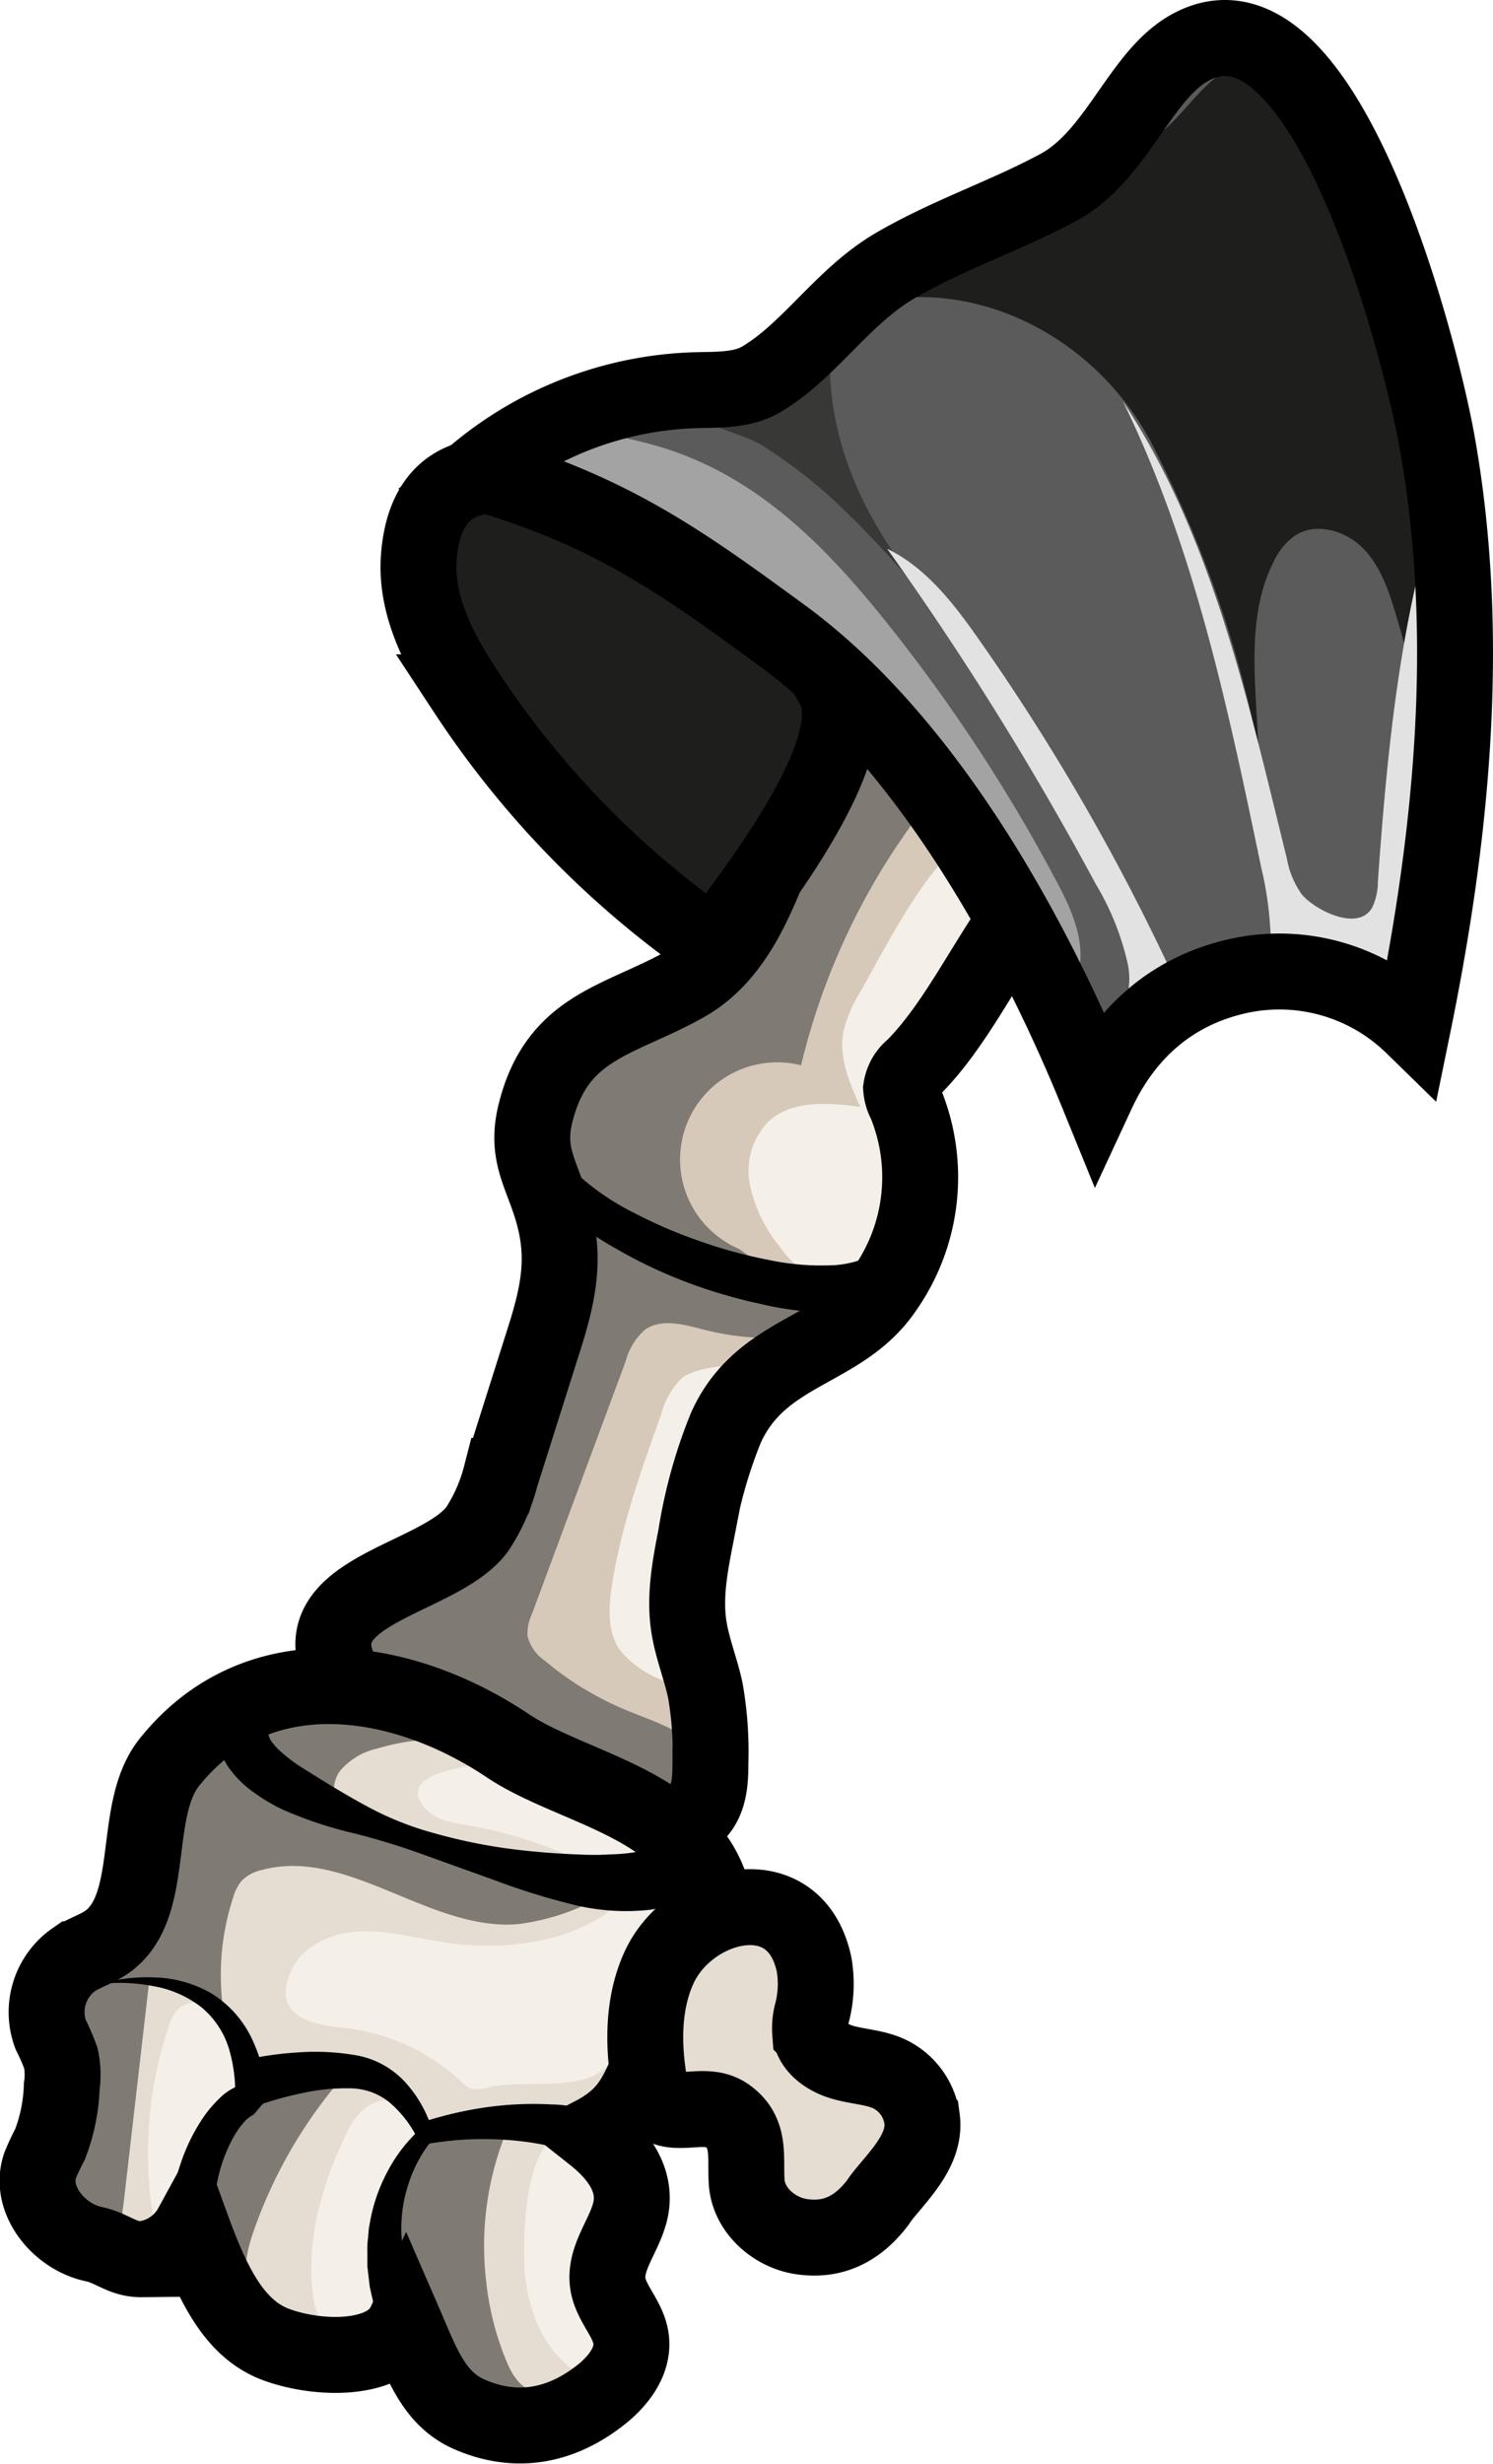 <svg xmlns="http://www.w3.org/2000/svg" viewBox="0 0 157.36 259.49"><defs><style>.cls-1{fill:#d6c9b9;}.cls-2{fill:#7f7a73;}.cls-3{fill:#f4efe9;}.cls-4{fill:none;}.cls-4,.cls-6,.cls-7{stroke:#000;stroke-miterlimit:10;stroke-width:8px;}.cls-5,.cls-6{fill:#e5ddd1;}.cls-7,.cls-9{fill:#1e1e1c;}.cls-8{fill:#5b5b5b;}.cls-10{fill:#383837;}.cls-11{fill:#a3a3a3;}.cls-12{fill:#e2e2e2;}</style></defs><title>1_sk_left arm</title><g id="Слой_2" data-name="Слой 2"><g id="Слой_1-2" data-name="Слой 1"><path class="cls-1" d="M37.29,178.31c6.45,8.61,18.42,9.38,27.5,13.13,3.06,1.26,7.23,1.7,9.09-1,.93-1.37,1-3.14,1-4.79a37.28,37.28,0,0,0-.54-7.61c-.49-2.3-1.41-4.51-1.75-6.84-.46-3.14.15-6.33.76-9.45a51.14,51.14,0,0,1,3.17-11.4c3.74-8.24,12.16-7.89,16.69-14.51a20.5,20.5,0,0,0,2.21-19.71,3.7,3.7,0,0,1-.44-1.49,3.48,3.48,0,0,1,1.31-2.22c8-8.07,11.39-22.84,23.59-25.08,5-.92,7.26-1.62,11.24-5.44,2.39-2.29,4.83-4.66,6.12-7.7a17,17,0,0,0,1.18-6.56,28.15,28.15,0,0,0-8.58-20.23c-10.06-9.62-23.24-8.79-34.39-1.53C89.63,49.59,85.26,56.18,86,63c.43,4.25,2.73,8.44,1.67,12.58a17.68,17.68,0,0,1-1.87,4.07c-4.15,7.47-5.54,19.5-13.58,24-6.91,3.9-13.52,4.38-15.79,13.64-1,4.1.5,6.11,1.65,9.74,1.5,4.76,1,8.38-.51,13.29l-4.79,15.13a18.79,18.79,0,0,1-2.48,5.61C46,166.85,29.24,167.55,37.29,178.31Z"/><path class="cls-2" d="M37.29,178.31c6.45,8.61,18.42,9.38,27.5,13.13,4,1.66,14.18.68,9.71-6.2-1.84-2.84-5.43-3.84-8.55-5.14a32.86,32.86,0,0,1-8.53-5.19,4.47,4.47,0,0,1-1.82-2.59,4.76,4.76,0,0,1,.44-2.26l9.91-26.7a6.69,6.69,0,0,1,2-3.29c1.66-1.19,3.93-.63,5.9-.11,6.23,1.64,14.35,1.65,17.45-4a20.93,20.93,0,0,1-13.26-4.33c-.29-.14-.58-.28-.87-.43a10.24,10.24,0,0,1,7.26-19,71.93,71.93,0,0,1,13-27.15c1-1.31,2.19-2.66,3.8-3,3.69-.83,8.54,3.49,10.64.35,1-1.47.13-3.54-1.22-4.68S107.57,76,106.1,75c-3.74-2.46-5.4-7.35-4.85-11.8s3-8.47,5.92-11.84c4.43-5.07,10.39-8.52,17.25-7.9-2.94-8.59-24.2-.79-29,2.34C89.63,49.59,85.26,56.18,86,63c.43,4.25,2.73,8.44,1.67,12.58a17.68,17.68,0,0,1-1.87,4.07c-4.15,7.47-5.54,19.5-13.58,24-6.91,3.9-13.52,4.38-15.79,13.64-1,4.1.5,6.11,1.65,9.74,1.5,4.76,1,8.38-.51,13.29l-4.79,15.13a18.79,18.79,0,0,1-2.48,5.61C46,166.85,29.24,167.55,37.29,178.31Z"/><path class="cls-3" d="M90.64,104.53a13.72,13.72,0,0,0-1.76,4.18c-.48,2.69.67,5.38,1.79,7.87-3.33-.45-7.14-.75-9.63,1.5a7.45,7.45,0,0,0-2,6.71,15,15,0,0,0,3.15,6.51,8.89,8.89,0,0,0,4.29,3.44c2.89.84,6-1.08,7.49-3.7s1.66-5.75,1.66-8.76-.12-6.09.84-8.94a24.48,24.48,0,0,1,3.88-6.57l10.55-14.25a16.28,16.28,0,0,1,3.41-3.72,9.11,9.11,0,0,1,4.82-1.58C103,80,97.39,92.49,90.64,104.53Z"/><path class="cls-3" d="M129.78,52.52c-3.78-.84-8.29.77-11.54,4.14a17.58,17.58,0,0,0-4.84,12.82,14.25,14.25,0,0,0,8.07,11.72,11,11,0,0,0,6.4,1.3c6.27-.85,11.56-9,11.48-16a17.12,17.12,0,0,0-9.67-15.07"/><path class="cls-3" d="M71.82,145.18A8.56,8.56,0,0,0,69.67,149c-2.09,5.85-4.2,11.74-5.16,17.88-.37,2.35-.51,5,.83,6.92a10.52,10.52,0,0,0,4.42,3.14c.82.39,1.89.75,2.56.13a2.33,2.33,0,0,0,.49-1.73c.08-8.06.38-16.41,4-23.63.74-1.5,3.54-5.26,2.42-6.92S73.08,144.09,71.82,145.18Z"/><path class="cls-4" d="M37.29,178.31c6.45,8.61,18.42,9.38,27.5,13.13,3.06,1.26,7.23,1.7,9.09-1,.93-1.37,1-3.14,1-4.79a37.28,37.28,0,0,0-.54-7.61c-.49-2.3-1.41-4.51-1.75-6.84-.46-3.14.15-6.33.76-9.45a51.14,51.14,0,0,1,3.17-11.4c3.74-8.24,12.16-7.89,16.69-14.51a20.5,20.5,0,0,0,2.21-19.71,3.7,3.7,0,0,1-.44-1.49,3.48,3.48,0,0,1,1.31-2.22c8-8.07,11.39-22.84,23.59-25.08,5-.92,7.26-1.62,11.24-5.44,2.39-2.29,4.83-4.66,6.12-7.7a17,17,0,0,0,1.18-6.56,28.15,28.15,0,0,0-8.58-20.23c-10.06-9.62-23.24-8.79-34.39-1.53C89.63,49.59,85.26,56.18,86,63c.43,4.25,2.73,8.44,1.67,12.58a17.68,17.68,0,0,1-1.87,4.07c-4.15,7.47-5.54,19.5-13.58,24-6.91,3.9-13.52,4.38-15.79,13.64-1,4.1.5,6.11,1.65,9.74,1.5,4.76,1,8.38-.51,13.29l-4.79,15.13a18.79,18.79,0,0,1-2.48,5.61C46,166.85,29.24,167.55,37.29,178.31Z"/><path class="cls-5" d="M75.54,201.88c-1.06-11.7-14.7-13.13-22-18-11.11-7.45-26.37-9.91-35.69,1.73-4,5-1.35,14.85-6.34,18.75-1.11.86-2.51,1.25-3.68,2a6.77,6.77,0,0,0-2.5,7.91,23.66,23.66,0,0,1,1.09,2.52,8.5,8.5,0,0,1,.09,2.94,18.57,18.57,0,0,1-1.24,6.12,24.39,24.39,0,0,0-1.06,2.27c-1.19,3.57,2,7.47,5.68,8.24,1.92.4,3,1.61,5,1.59a6.7,6.7,0,0,0,5.3-3.46c2.21,6.08,4.49,10.83,8.94,12.46s11.63,1.79,13.52-2.2c1.79,4.12,3.06,7.9,6.82,9.54,4.87,2.13,9.51,1.27,13.62-1.87,2-1.5,3.78-3.73,3.41-6.17-.31-2.06-2.11-3.65-2.43-5.71-.46-3,2.25-5.55,2.5-8.54s-1.82-5.39-4.07-7.17c5-2.59,4.82-5.8,7.44-10.14C72.33,210.77,76,206.82,75.54,201.88Z"/><path class="cls-3" d="M45,190.64c1.1,1.12,2.78,1.36,4.33,1.62a45,45,0,0,1,17.29,6.84c-4.89,5.6-13.32,6.57-20.65,5.34-2.77-.47-5.54-1.19-8.35-1s-5.74,1.53-6.91,4.08c-2.12,4.62,1.84,5.63,4.87,6a21.48,21.48,0,0,1,13,5.69,3.12,3.12,0,0,0,1,.74,3.07,3.07,0,0,0,1.82-.09c3.52-.86,8.89.38,11.9-1.65,2.25-1.51,2.36-4.68,3.23-7.24s2.79-4.86,4.28-7.24,2.62-5.29,1.78-8-3.41-4.44-5.81-6c-4.17-2.63-8.12-4.58-13.13-4.2C51.56,185.74,40.76,186.33,45,190.64Z"/><path class="cls-2" d="M17.89,185.62c-4,5-1.35,14.85-6.34,18.75-1.11.86-2.51,1.25-3.68,2a6.77,6.77,0,0,0-2.5,7.91,23.66,23.66,0,0,1,1.09,2.52,8.5,8.5,0,0,1,.09,2.94,18.57,18.57,0,0,1-1.24,6.12,24.39,24.39,0,0,0-1.06,2.27c-1.19,3.57,2,7.47,5.68,8.24,1.92.4,3,1.61,5,1.59a6.7,6.7,0,0,0,5.3-3.46c2.21,6.08,4.49,10.83,8.94,12.46s11.63,1.79,13.52-2.2c-.62,1.3,3.39,7.14,4.47,8,2.41,1.9,6.77,2.57,9.76,3.23a2.08,2.08,0,0,0,1,.05c1-.28,1-1.87.21-2.6-2.21-2.09-3.31-1.42-4.68-4.58a30.29,30.29,0,0,1-2.21-8.59,32,32,0,0,1,2.54-16.72c-3.45-2.12-8.3-.48-10.74,2.75s-2.91,7.57-2.56,11.61c.22,2.48.61,5.31-1,7.16-2.15,2.41-6.11,1.43-9-.09-1.67-.89-3.37-2-4.13-3.76-.88-2-.29-4.33.44-6.4A49.91,49.91,0,0,1,37,217.78a12.59,12.59,0,0,0-11.34,2,17.77,17.77,0,0,0-6.37,9.86c-.44,1.67-.74,3.51-2,4.73s-3.78,1.2-4.3-.45a3.72,3.72,0,0,1,0-1.54l2.74-23.75a10.52,10.52,0,0,1,7.94,3.49.81.81,0,0,0-.08,1.13l-1.66.61c1.32.17,1.63-1.77,1.49-3.09a26.13,26.13,0,0,1,1.15-10.9,4.82,4.82,0,0,1,.9-1.78,4.32,4.32,0,0,1,2.14-1.14c9-2.41,17.57,6.38,26.84,5.72a23.77,23.77,0,0,0,8.16-2.5,78.3,78.3,0,0,0-24.51-8.85,4.72,4.72,0,0,1-1.9-.62c-1.27-.88-1.28-2.89-.39-4.15a7.12,7.12,0,0,1,3.89-2.37,23.5,23.5,0,0,1,14,.13C43.48,175.86,26.69,174.63,17.89,185.62Z"/><path class="cls-3" d="M18.56,211.85a4.37,4.37,0,0,0-.75,1.5,41.91,41.91,0,0,0-1.08,23.12l.94.29c1.47-3.14,2-6.61,3-9.93s5-7.12,5.06-10.29C25.76,213.8,21.15,208.86,18.56,211.85Z"/><path class="cls-3" d="M33,241.81c.66,5.11,5.29,7.36,7.61,1.68,2.09-5.12-.16-11.62,3.08-16.1a4,4,0,0,0,.86-1.52,3.17,3.17,0,0,0-.71-2.15,6.12,6.12,0,0,0-1.75-2c-2.34-1.48-4.5.76-5.43,2.68C34,229.79,32.22,235.84,33,241.81Z"/><path class="cls-3" d="M55.27,238.51c.15,3.72,1.34,7.54,4,10.12a3,3,0,0,0,2.84,1.08,2.65,2.65,0,0,0,1.24-1c1.43-1.88,1.58-4.4,1.66-6.76.16-4.33,2.7-14.83-2.53-17.13C55.39,221.71,55.11,234.49,55.27,238.51Z"/><path class="cls-4" d="M75.54,201.88c-1.06-11.7-14.7-13.13-22-18-11.11-7.45-26.37-9.91-35.69,1.73-4,5-1.35,14.85-6.34,18.75-1.11.86-2.51,1.25-3.68,2a6.77,6.77,0,0,0-2.5,7.91,23.66,23.66,0,0,1,1.09,2.52,8.5,8.5,0,0,1,.09,2.94,18.57,18.57,0,0,1-1.24,6.12,24.39,24.39,0,0,0-1.06,2.27c-1.19,3.57,2,7.47,5.68,8.24,1.92.4,3,1.61,5,1.59a6.7,6.7,0,0,0,5.3-3.46c2.21,6.08,4.49,10.83,8.94,12.46s11.63,1.79,13.52-2.2c1.79,4.12,3.06,7.9,6.82,9.54,4.87,2.13,9.51,1.27,13.62-1.87,2-1.5,3.78-3.73,3.41-6.17-.31-2.06-2.11-3.65-2.43-5.71-.46-3,2.25-5.55,2.5-8.54s-1.82-5.39-4.07-7.17c5-2.59,4.82-5.8,7.44-10.14C72.33,210.77,76,206.82,75.54,201.88Z"/><path class="cls-6" d="M93.65,230.52c1.81-2.16,3.91-4.54,3.53-7.38a6.19,6.19,0,0,0-3.48-4.72c-1.51-.69-3.22-.74-4.82-1.19s-3.24-1.51-3.49-3.15a6.23,6.23,0,0,1,.23-2.2,12.1,12.1,0,0,0,.19-4.94c-2-9.54-13.22-6.6-16.36.32-1.71,3.76-1.69,8.1-1,12.18a3.16,3.16,0,0,0,1.07,2.26c2,1.33,4.9-.44,7.12,1.13,2.53,1.79,1.88,4.35,2.06,7,.19,2.91,2.83,5.28,5.71,5.73,3.58.56,6.17-1,8.14-3.62C92.84,231.49,93.24,231,93.65,230.52Z"/><path d="M10.32,209a18.43,18.43,0,0,1,5.94-.73,12.67,12.67,0,0,1,6,1.67,11.3,11.3,0,0,1,4.3,4.81,18.92,18.92,0,0,1,1.69,6.2h0l-1.53,1.78h0a3.25,3.25,0,0,0-1,.78,9.4,9.4,0,0,0-1.14,1.64,15.72,15.72,0,0,0-1.54,4,13.63,13.63,0,0,0-.37,4.15,7.32,7.32,0,0,0,1.07,3.46l-4.32,2.52A12.15,12.15,0,0,1,18,233.46,18,18,0,0,1,19,228a19.63,19.63,0,0,1,2.35-4.87A12.86,12.86,0,0,1,23.14,221a5.64,5.64,0,0,1,3.16-1.62h0l-1.53,1.79a16,16,0,0,0-.63-5.36,9.12,9.12,0,0,0-2.89-4.38,11.39,11.39,0,0,0-5.08-2.24A18,18,0,0,0,10.32,209Z"/><path d="M25.64,217a34.74,34.74,0,0,1,5.76-.83,25,25,0,0,1,5.88.26,9.17,9.17,0,0,1,5.54,3,13,13,0,0,1,2.82,5.2h0l.16.43-.38.48a14.27,14.27,0,0,0-2.31,4.31,14.75,14.75,0,0,0-.81,4.76c0,.4,0,.8.05,1.19a6.65,6.65,0,0,0,.13,1.18l.2,1.17.32,1.15.16.57.22.56.44,1.11c.33.73.73,1.43,1.08,2.14l-4.52,2.14c-.31-.93-.65-1.84-.91-2.78l-.33-1.43-.16-.71-.09-.73-.17-1.46c0-.49,0-1,0-1.47a9.21,9.21,0,0,1,.06-1.46c.06-.49.06-1,.17-1.46a17.74,17.74,0,0,1,1.82-5.47,16.21,16.21,0,0,1,3.45-4.54l-.22.91h0a12,12,0,0,0-3-3.83A6.73,6.73,0,0,0,39,220.3a7,7,0,0,0-2.14-.35,21.33,21.33,0,0,0-4.93.49,38.38,38.38,0,0,0-4.85,1.34Z"/><path class="cls-5" d="M62.52,224.85s-7.61-3-18.74.1"/><path d="M61.61,227.18a8.29,8.29,0,0,0-.86-.35c-.33-.12-.67-.23-1-.33-.69-.2-1.4-.39-2.12-.54a31.62,31.62,0,0,0-4.43-.59,35,35,0,0,0-4.55,0,40.56,40.56,0,0,0-4.57.6l-.58-2.12a43.23,43.23,0,0,1,4.72-1.35,38.31,38.31,0,0,1,4.91-.77,35.84,35.84,0,0,1,5-.08c.85,0,1.7.13,2.56.26.43.06.86.13,1.3.22a13.1,13.1,0,0,1,1.41.35Z"/><path d="M31.28,179.9c-.33.2-.86.51-1.26.79a6.82,6.82,0,0,0-1.07.91,2.74,2.74,0,0,0-.57.78.55.55,0,0,0-.07.35,1.76,1.76,0,0,0,.27.63,6.16,6.16,0,0,0,.87,1,17,17,0,0,0,2.68,2c2,1.26,4.22,2.63,6.46,3.84a32.71,32.71,0,0,0,7.1,2.86,57.49,57.49,0,0,0,7.49,1.59c2.52.35,5.06.56,7.52.66,1.23.06,2.44.08,3.6,0a17.77,17.77,0,0,0,3.14-.32,5.26,5.26,0,0,0,.91-.27c.14-.08,0,.07-.07.32s.12.18.11-.14a7,7,0,0,0-.17-1.29l4.38-2.41a7.53,7.53,0,0,1,1.31,2.27,5.65,5.65,0,0,1,.09,3.67A5.5,5.5,0,0,1,72.9,199a6.27,6.27,0,0,1-1.51,1.19,8.83,8.83,0,0,1-2.75.94,23.12,23.12,0,0,1-8.67-.64,72.4,72.4,0,0,1-7.65-2.39l-7.4-2.66a77.28,77.28,0,0,0-7.49-2.32,42.9,42.9,0,0,1-7.64-2.53,19.31,19.31,0,0,1-3.74-2.34,10.72,10.72,0,0,1-1.77-1.85A6.7,6.7,0,0,1,23,183.54a5.92,5.92,0,0,1,.49-3.42,8,8,0,0,1,1.72-2.32,11.71,11.71,0,0,1,2-1.47,12.21,12.21,0,0,1,2.14-1.05Z"/><path d="M59.88,114.89c-.49-.53-1.42-.25-1.92.39a3.4,3.4,0,0,0-.51,2.54,8.19,8.19,0,0,0,1.09,3,12.76,12.76,0,0,0,2.16,2.71,26,26,0,0,0,6,4.15,51.06,51.06,0,0,0,6.93,3,50.2,50.2,0,0,0,7.29,2,26.75,26.75,0,0,0,7.21.56c2.22-.2,4.24-1,5.12-2.28a3.81,3.81,0,0,0,.79-2.18,1.81,1.81,0,0,0-.17-.81,1.38,1.38,0,0,0-.43-.44l4.61-4.23a7.76,7.76,0,0,1,1.65,6.07,9.79,9.79,0,0,1-2.29,5,10,10,0,0,1-2,1.81,11.05,11.05,0,0,1-2.29,1.16,15.17,15.17,0,0,1-4.64.91,34,34,0,0,1-8.48-.95,54.71,54.71,0,0,1-7.9-2.36,50.81,50.81,0,0,1-7.42-3.57,31.37,31.37,0,0,1-6.72-5.1,18.17,18.17,0,0,1-2.7-3.5,12.79,12.79,0,0,1-1.67-4.34,8.66,8.66,0,0,1,.66-5.14,9.5,9.5,0,0,1,4.06-4.44Z"/><path class="cls-7" d="M44.15,58.61c-.42,5.13,2.15,10,5,14.31A97.76,97.76,0,0,0,75.24,99.63c4.11-5.54,16.15-20.74,12.66-27.25-4.14-7.73-14.11-14.21-21.71-18S45.23,45.29,44.15,58.61Z"/><path class="cls-8" d="M83.1,37.89a22.06,22.06,0,0,1-2.75,2c-2.08,1.27-4.68,1.14-7.12,1.21a37.77,37.77,0,0,0-22.88,8.65C64.4,53.81,71.77,59.14,82.52,67c15,11,26.25,31.25,33.12,48.11,2.94-6.33,7.9-10.84,15.13-12.37a20.14,20.14,0,0,1,18.15,5.32c4.14-20.19,6.18-41.1,2.57-61.39-1.87-10.51-12-49.29-26-41.69-5.35,2.9-7.68,11.33-13.87,14.72-5.55,3-11.61,5-17.1,8.18C90,30.45,86.88,34.69,83.1,37.89Z"/><path class="cls-9" d="M151.47,85.09a130.36,130.36,0,0,0-4.37-20.45c-.75-2.49-1.63-5.06-3.46-6.91s-4.9-2.74-7.1-1.35a6.81,6.81,0,0,0-2.27,2.73c-2.41,4.67-2.16,10.21-1.86,15.45l.25,4.31A122.37,122.37,0,0,0,121.54,47C115,34.17,99.26,27,85.77,34.09a66.09,66.09,0,0,1,28.58-16.75c2.46-.7,5-1.27,7.14-2.71,3.44-2.33,5.44-6.75,9.41-8,3.44-1.07,7.26.78,9.52,3.58s3.3,6.37,4.21,9.86a225.82,225.82,0,0,1,6.11,35A108.73,108.73,0,0,1,151,69.08c-.08,2.72.66,5.48.76,8.21C151.88,79.79,151.15,82.66,151.47,85.09Z"/><path class="cls-10" d="M89.61,54.35c5.84,5.7,10.76,12.29,16.55,18C101,66.9,95.7,61.32,92,54.69s-5.65-14.52-3.8-21.86a17,17,0,0,1-8.88,6.68c-2.79,1-6.64.95-9,2.31.79,2.14,7.63,3.69,9.86,5A52.6,52.6,0,0,1,89.61,54.35Z"/><path class="cls-11" d="M68.1,46.66C78.36,49.25,85.69,56.13,92.18,64a174,174,0,0,1,19.16,28.8c1.62,3,3.18,6.51,2.28,9.84q-7-10.45-14-20.9C96,76.37,90,71.82,85.15,67.43A130.52,130.52,0,0,0,70.11,57c-3.26-2.05-13.12-6.4-14-10.23C59.86,44.72,64.18,45.67,68.1,46.66Z"/><path class="cls-12" d="M138.41,102.14a25.42,25.42,0,0,0-7.88-.06c-5.84,1.18-10.06,6.12-13.79,10.76.37-.46-1-4.28-1.07-5a3.14,3.14,0,0,0,2.88-2.12,7.48,7.48,0,0,0,.3-4.25,28.2,28.2,0,0,0-3.35-8.34,329.33,329.33,0,0,0-22-35.34c4.1,2,7,5.75,9.61,9.47A231,231,0,0,1,123,101.42a3.64,3.64,0,0,0,1.06,1.51,3.16,3.16,0,0,0,1.64.45,12.21,12.21,0,0,0,6.28-1.31,3.71,3.71,0,0,0,1.5-1.2,3.91,3.91,0,0,0,.45-2.12,36.48,36.48,0,0,0-1-7.38c-3.49-16.76-7.05-33.73-14.58-49.1,9.47,14.29,13.16,31.5,17.28,48.14a9.24,9.24,0,0,0,1.57,3.78c1.4,1.69,6,4,7.44,1.37a6.47,6.47,0,0,0,.59-2.74C146,81.94,147,71,149.47,60.45c-.7,3,.87,8.33,1.12,11.58q.52,6.65.76,13.31c.16,4.09.7,8.53.25,12.61-.3,2.76-1.24,5.45-1.61,8.23C146.67,103.37,142.64,102.62,138.41,102.14Z"/><path class="cls-4" d="M83.1,37.89a22.06,22.06,0,0,1-2.75,2c-2.08,1.27-4.68,1.14-7.12,1.21a37.77,37.77,0,0,0-22.88,8.65C64.4,53.81,71.77,59.14,82.52,67c15,11,26.25,31.25,33.12,48.11,2.94-6.33,7.9-10.84,15.13-12.37a20.14,20.14,0,0,1,18.15,5.32c4.14-20.19,6.18-41.1,2.57-61.39-1.87-10.51-12-49.29-26-41.69-5.35,2.9-7.68,11.33-13.87,14.72-5.55,3-11.61,5-17.1,8.18C90,30.45,86.88,34.69,83.1,37.89Z"/></g></g></svg>